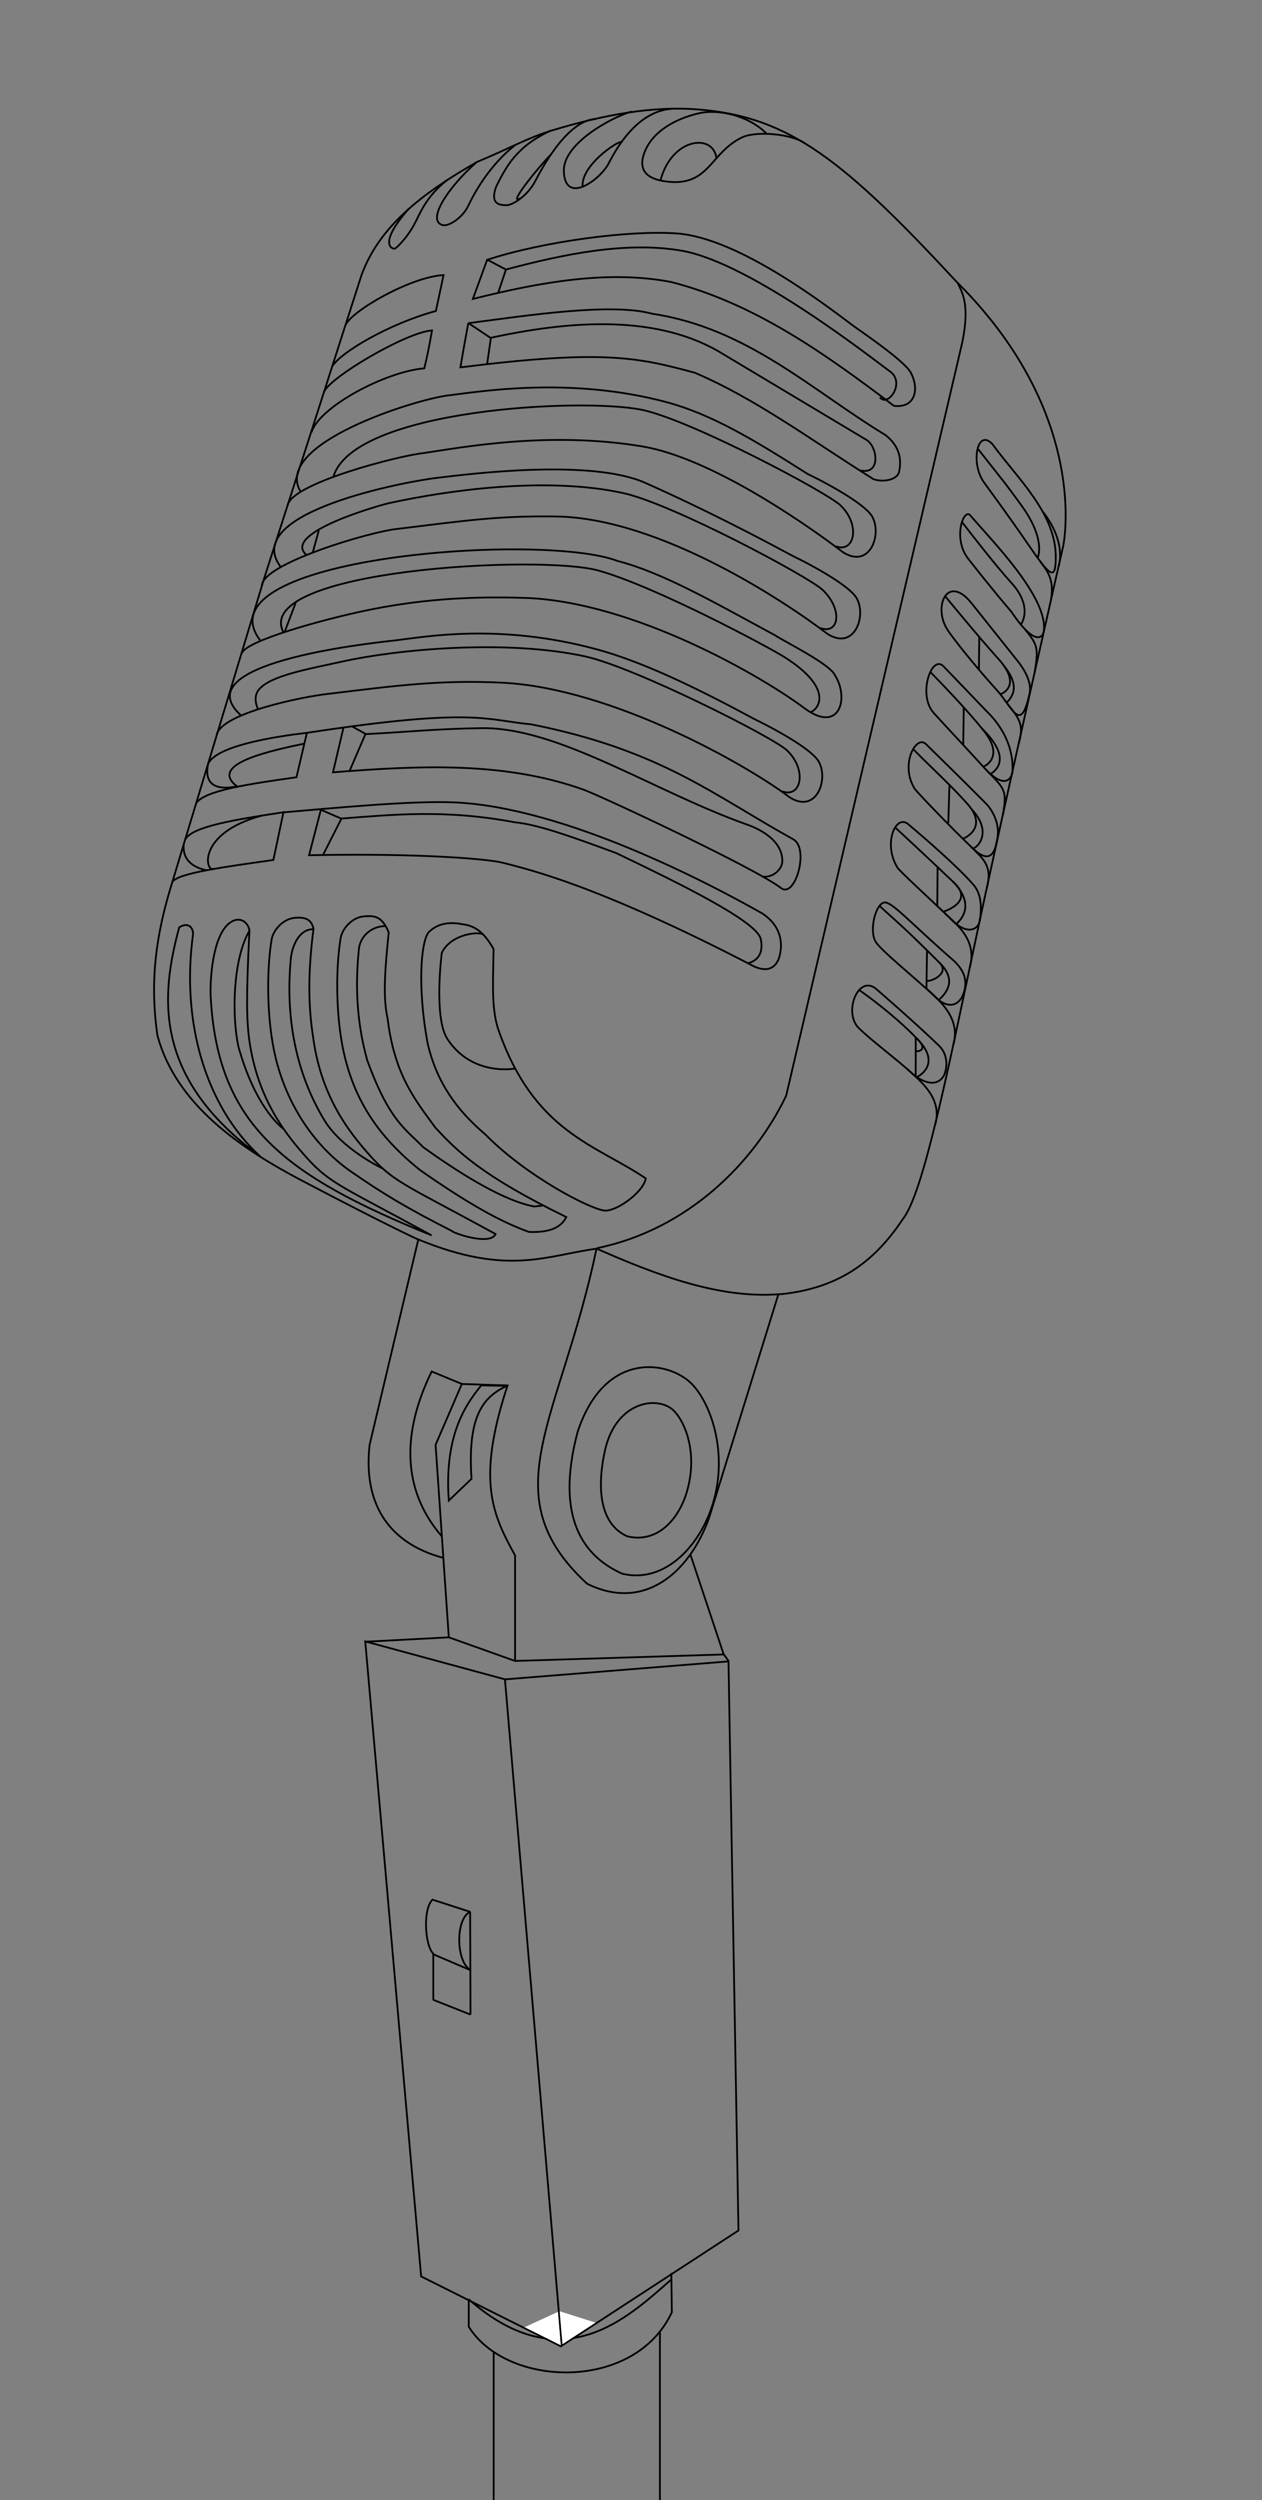 <?xml version="1.0" encoding="UTF-8" standalone="no"?>
<!-- Created with Inkscape (http://www.inkscape.org/) -->

<svg
   xmlns:dc="http://purl.org/dc/elements/1.1/"
   xmlns:cc="http://creativecommons.org/ns#"
   xmlns:rdf="http://www.w3.org/1999/02/22-rdf-syntax-ns#"
   xmlns:svg="http://www.w3.org/2000/svg"
   xmlns="http://www.w3.org/2000/svg"
   xmlns:sodipodi="http://sodipodi.sourceforge.net/DTD/sodipodi-0.dtd"
   xmlns:inkscape="http://www.inkscape.org/namespaces/inkscape"
   id="svg11687"
   version="1.1"
   inkscape:version="0.48.1 "
   width="702"
   height="1390"
   sodipodi:docname="mic.svg">
  <rect width="100%" height="100%" fill="#808080" stroke="none"/>
  <defs
     id="defs11691" />
  <sodipodi:namedview
     pagecolor="#ffffff"
     bordercolor="#666666"
     borderopacity="1"
     objecttolerance="10"
     gridtolerance="10"
     guidetolerance="10"
     inkscape:pageopacity="0"
     inkscape:pageshadow="2"
     inkscape:window-width="1600"
     inkscape:window-height="848"
     id="namedview11689"
     showgrid="false"
     showguides="true"
     inkscape:guide-bbox="true"
     inkscape:zoom="0.48992806"
     inkscape:cx="351"
     inkscape:cy="695"
     inkscape:window-x="-8"
     inkscape:window-y="-8"
     inkscape:window-maximized="1"
     inkscape:current-layer="svg11687">
    <inkscape:grid
       type="xygrid"
       id="grid11703" />
    <sodipodi:guide
       orientation="0,1"
       position="225,1300"
       id="guide11711" />
    <sodipodi:guide
       orientation="0,1"
       position="350,850"
       id="guide11713" />
    <sodipodi:guide
       orientation="0,1"
       position="375,725"
       id="guide11715" />
  </sodipodi:namedview>
  <path
     style="fill:none;stroke:#000000;stroke-width:1px;stroke-linecap:butt;stroke-linejoin:miter;stroke-opacity:1"
     d="m 280.887,933.698 -77.716,-21.094 31.086,353.051 77.716,38.858 98.81,-64.393 -5.551,-316.414 -124.345,9.992 31.597,370.801"
     id="path11723"
     inkscape:connector-curvature="0"
     sodipodi:nodetypes="cccccccc" />
  <path
     style="fill:none;stroke:#000000;stroke-width:1px;stroke-linecap:butt;stroke-linejoin:miter;stroke-opacity:1"
     d="m 260.746,1278.133 -1e-5,15.468 c 21.138,34.016 92.258,36.362 112.971,-8.01 l -0.276,-21.821 0,0 0,0"
     id="path11729"
     inkscape:connector-curvature="0"
     sodipodi:nodetypes="cccccc" />
  <path
     style="fill:none;stroke:#000000;stroke-width:1px;stroke-linecap:butt;stroke-linejoin:miter;stroke-opacity:1"
     d="m 260.746,1278.41 c 51.95,45.524 88.368,10.22 112.833,-11.187 l 0,0 0,0"
     id="path11731"
     inkscape:connector-curvature="0"
     sodipodi:nodetypes="cccc" />
  <path
     style="fill:none;stroke:#000000;stroke-width:1px;stroke-linecap:butt;stroke-linejoin:miter;stroke-opacity:1"
     d="m 274.609,1307.733 0,305.53 92.478,16.545 c 0,-111.275 0,-222.55 0,-333.825"
     id="path11733"
     inkscape:connector-curvature="0"
     sodipodi:nodetypes="cccc" />
  <path
     style="fill:none;stroke:#000000;stroke-width:1px;stroke-linecap:butt;stroke-linejoin:miter;stroke-opacity:1"
     d="m 261.719,1120.078 -20.703,-8.203 0,0"
     id="path11751"
     inkscape:connector-curvature="0" />
  <path
     style="fill:none;stroke:#000000;stroke-width:1px;stroke-linecap:butt;stroke-linejoin:miter;stroke-opacity:1"
     d="m 261.674,1062.83 c -8.503,3.872 -8.082,27.905 0,32.422"
     id="path11753"
     inkscape:connector-curvature="0"
     sodipodi:nodetypes="cc" />
  <path
     style="fill:none;stroke:#000000;stroke-width:0.997px;stroke-linecap:butt;stroke-linejoin:miter;stroke-opacity:1"
     d="m 240.957,1055.871 c -5.819,4.494 -4.811,25.571 0.072,30.375 l 4e-5,25.831 0,0"
     id="path11753-0"
     inkscape:connector-curvature="0"
     sodipodi:nodetypes="cc" />
  <path
     style="fill:none;stroke:#000000;stroke-width:1px;stroke-linecap:butt;stroke-linejoin:miter;stroke-opacity:1"
     d="m 261.518,1062.836 0.201,57.242 0,0 0,0"
     id="path11773"
     inkscape:connector-curvature="0"
     sodipodi:nodetypes="cccc" />
  <path
     style="fill:none;stroke:#000000;stroke-width:1px;stroke-linecap:butt;stroke-linejoin:miter;stroke-opacity:1"
     d="m 203.601,912.762 46.053,-2.424 0,0 36.838,13.12 0,0 116.185,-3.608 0,0 2.548,3.628"
     id="path11784"
     inkscape:connector-curvature="0"
     sodipodi:nodetypes="cccccccc" />
  <path
     style="fill:none;stroke:#000000;stroke-width:1px;stroke-linecap:butt;stroke-linejoin:miter;stroke-opacity:1"
     d="m 249.654,910.338 -7.362,-107.034 14.613,-33.827 25.438,0.812 c -17.554,53.167 -8.174,72.03 4.179,94.51 l 0,58.298 0,0 0,0"
     id="path11786"
     inkscape:connector-curvature="0"
     sodipodi:nodetypes="cccccccc" />
  <path
     style="fill:none;stroke:#000000;stroke-width:1px;stroke-linecap:butt;stroke-linejoin:miter;stroke-opacity:1"
     d="m 267.641,770.266 c -7.082,9.107 -20.794,25.787 -17.987,64.04 l 12.629,-12.119 c -2.272,-34.16 5.972,-45.455 19.773,-51.666 z"
     id="path11788"
     inkscape:connector-curvature="0"
     sodipodi:nodetypes="ccccc" />
  <path
     style="fill:none;stroke:#000000;stroke-width:1px;stroke-linecap:butt;stroke-linejoin:miter;stroke-opacity:1"
     d="m 246.72,866.199 c -32.057,-8.554 -44.64,-31.805 -41.108,-62.963 l 27.076,-114.104 c 49.87,20.462 71.088,8.903 99.249,5.103 34.195,15.112 68.198,27.721 101.05,25.359 l -38.608,124.484 c -11.159,30.856 -36.414,52.001 -67.834,36.443 -53.796,-49.841 -14.786,-90.324 5.329,-186.54 l 0,0 0,0"
     id="path11792"
     inkscape:connector-curvature="0"
     sodipodi:nodetypes="cccccccccc" />
  <path
     style="fill:none;stroke:#000000;stroke-width:1px;stroke-linecap:butt;stroke-linejoin:miter;stroke-opacity:1"
     d="m 257.176,769.567 -17.049,-7.036 c -16.214,33.067 -17.202,65.317 5.773,91.829 l 0,0 0,0 0,0 0,0"
     id="path11794"
     inkscape:connector-curvature="0"
     sodipodi:nodetypes="ccccccc" />
  <path
     style="fill:none;stroke:#000000;stroke-width:1px;stroke-linecap:butt;stroke-linejoin:miter;stroke-opacity:1"
     d="m 332.046,693.975 c 50.499,-10.357 87.544,-47.582 105.27,-84.793 l 97.967,-418.848 c 4.79,-23.285 -1.256,-29.101 -2.424,-32.913 74.13,74.087 58.555,146.195 58.555,146.195 0,0 -33.192,145.644 -48.758,219.117 -16.158,76.266 -29.202,140.7 -40.391,155.005 -14.327,21.418 -33.479,38.765 -69.42,41.947 l 0,0 0,0"
     id="path11796"
     inkscape:connector-curvature="0"
     sodipodi:nodetypes="cccccscccc" />
  <path
     style="fill:none;stroke:#000000;stroke-width:1px;stroke-linecap:butt;stroke-linejoin:miter;stroke-opacity:1"
     d="m 232.82,689.194 c 2.26,1.175 -15.805,-6.989 -64.96,-32.838 -34.641,-18.217 -70.066,-42.591 -80.299,-80.663 -4.564,-31.667 -0.24,-57.735 8.056,-84.5 L 146.96,321.476 201.05,153.084 c 9.712,-26.785 33.037,-45.213 64.38,-63.084 18.44,-7.66 27.946,-13.368 42.203,-17.653 28.924,-8.694 55.633,-13.512 80.976,-11.475 50.932,4.093 81.104,28.557 144.595,96.967 l 0,0"
     id="path11798"
     inkscape:connector-curvature="0"
     sodipodi:nodetypes="cscccccsscc" />
  <path
     style="fill:none;stroke:#000000;stroke-width:1px;stroke-linecap:butt;stroke-linejoin:miter;stroke-opacity:1"
     d="m 375.364,784.886 c -8.37,-9.304 -32.237,-6.56 -38.717,20.944 -5.079,22.738 -2.485,41.741 12.268,48.35 16.499,4.014 29.138,-9.179 33.661,-26.578 5.046,-19.412 -0.799,-35.589 -7.211,-42.716 z"
     id="path11802"
     inkscape:connector-curvature="0"
     sodipodi:nodetypes="sccss" />
  <path
     style="fill:none;stroke:#000000;stroke-width:1;stroke-linecap:butt;stroke-linejoin:miter;stroke-miterlimit:4;stroke-opacity:1;stroke-dasharray:none"
     d="m 383.779,768.45 c -13.582,-12.284 -47.937,-16.744 -62.523,27.84 -12.535,47.561 3.252,68.988 24.84,78.659 24.143,5.873 44.678,-16.493 51.296,-41.952 7.384,-28.405 -3.21,-55.138 -13.614,-64.547 z"
     id="path11802-9"
     inkscape:connector-curvature="0"
     sodipodi:nodetypes="sccss" />
  <path
     style="fill:none;stroke:#000000;stroke-width:1px;stroke-linecap:butt;stroke-linejoin:miter;stroke-opacity:1"
     d="m 257.181,513.851 c 5.783,0.668 11.566,3.326 17.349,13.778 -0.109,16.861 -1.416,31.606 2.424,44.075 19.901,57.918 54.296,64.519 82.282,83.494 -1.499,7.897 -16.531,18.483 -22.963,17.86 -7.731,-0.75 -42.838,-18.534 -66.336,-42.353 -14.763,-12.557 -26.957,-27.94 -32.148,-51.028 -5.366,-29.47 -3.965,-54.871 0.51,-61.233 4.652,-4.728 10.997,-6.157 18.88,-4.593 z"
     id="path12332"
     inkscape:connector-curvature="0"
     sodipodi:nodetypes="ccccscccc" />
  <path
     style="fill:none;stroke:#000000;stroke-width:1px;stroke-linecap:butt;stroke-linejoin:miter;stroke-opacity:1"
     d="m 189.441,521.76 c 0.908,-5.721 6.635,-11.666 12.757,-12.247 6.471,-0.614 10.409,0.05 14.033,8.93 -1.842,17.999 -3.464,35.715 -0.638,47.711 3.806,31.676 15.474,45.483 26.519,60.707 12.182,13.279 26.251,27.075 72.886,49.793 -3.363,6.865 -11.156,8.62 -20.747,8.299 -16.355,-5.919 -33.981,-15.852 -60.438,-34.278 -22.805,-18.252 -35.994,-37.801 -42.203,-63.855 -4.519,-18.966 -5.232,-45.754 -2.169,-65.061 z"
     id="path12334"
     inkscape:connector-curvature="0"
     sodipodi:nodetypes="ssccccccss" />
  <path
     style="fill:none;stroke:#000000;stroke-width:1px;stroke-linecap:butt;stroke-linejoin:miter;stroke-opacity:1"
     d="m 214.827,514.872 c -8.348,-0.096 -14.468,5.816 -15.181,12.757 -2.191,21.329 -1.057,41.246 4.578,61.708 12.334,34.041 21.451,38.338 31.205,48.512 17.249,12.33 41.476,28.235 59.511,32.467 2.821,0.794 2.532,0.36 6.761,-10e-6"
     id="path12338"
     inkscape:connector-curvature="0"
     sodipodi:nodetypes="cscccc" />
  <path
     style="fill:none;stroke:#000000;stroke-width:1px;stroke-linecap:butt;stroke-linejoin:miter;stroke-opacity:1"
     d="m 384.095,864.463 18.388,55.123 0,0 0,0"
     id="path12340"
     inkscape:connector-curvature="0" />
  <path
     style="fill:none;stroke:#000000;stroke-width:1px;stroke-linecap:butt;stroke-linejoin:miter;stroke-opacity:1"
     d="m 241.029,1086.549 20.657,8.84 0,0 0,0"
     id="path12344"
     inkscape:connector-curvature="0" />
  <path
     style="fill:none;stroke:#000000;stroke-width:1px;stroke-linecap:butt;stroke-linejoin:miter;stroke-opacity:1"
     d="m 241.029,1056.33 20.522,6.63 0,0"
     id="path12346"
     inkscape:connector-curvature="0" />
  <path
     style="fill:none;stroke:#000000;stroke-width:1px;stroke-linecap:butt;stroke-linejoin:miter;stroke-opacity:1"
     d="m 151.043,522.568 c 0.908,-5.721 6.635,-11.666 12.757,-12.247 6.471,-0.614 9.516,1.071 10.588,6.123 -4.188,32.252 -1.75,50.24 0.1,62.425 4.79,31.542 19.652,50.748 32.292,64.676 12.722,14.019 20.478,16.07 68.917,42.577 -3.363,6.865 -24.669,-1.061 -24.183,-1.637 -25.412,-12.935 -38.23,-20.653 -56.1,-33.002 -20.98,-14.498 -35.994,-37.801 -42.203,-63.855 -4.519,-18.966 -5.232,-45.754 -2.169,-65.061 z"
     id="path12334-2"
     inkscape:connector-curvature="0"
     sodipodi:nodetypes="sscssccsss" />
  <path
     style="fill:none;stroke:#000000;stroke-width:1px;stroke-linecap:butt;stroke-linejoin:miter;stroke-opacity:1"
     d="m 174.276,516.637 c -8.348,-0.096 -11.908,10.235 -12.475,16.14 -3.523,36.716 4.56,66.778 18.605,89.998 9.844,16.274 32.378,26.853 32.378,26.853"
     id="path12338-7"
     inkscape:connector-curvature="0"
     sodipodi:nodetypes="cssc" />
  <path
     style="fill:none;stroke:#000000;stroke-width:1px;stroke-linecap:butt;stroke-linejoin:miter;stroke-opacity:1"
     d="m 117.192,554.252 c -0.407,-7.442 0.554,-34.28 10.98,-41.428 4.86,-3.332 9.516,-0.715 10.588,4.337 -1.764,35.441 -1.75,50.24 0.1,62.425 4.79,31.542 19.652,50.748 32.292,64.676 12.722,14.019 20.478,16.07 68.917,42.577 C 158.106,653.538 121.099,625.615 117.192,554.252 z"
     id="path12334-2-2"
     inkscape:connector-curvature="0"
     sodipodi:nodetypes="sscsscs" />
  <path
     style="fill:none;stroke:#000000;stroke-width:1px;stroke-linecap:butt;stroke-linejoin:miter;stroke-opacity:1"
     d="m 138.803,517.366 c -9.458,16.127 -9.84,47.823 -6.182,64.553 9.866,35.432 25.161,45.796 25.161,45.796"
     id="path12338-7-3"
     inkscape:connector-curvature="0"
     sodipodi:nodetypes="ccc" />
  <path
     style="fill:none;stroke:#000000;stroke-width:1px;stroke-linecap:butt;stroke-linejoin:miter;stroke-opacity:1"
     d="m 99.676,515.636 c 4.907,-3.263 7.892,0.097 7.702,3.886 -6.569,47.596 6.382,95.062 37.349,123.439 C 84.675,599.064 89.476,553.391 99.676,515.636 z"
     id="path12334-2-2-4"
     inkscape:connector-curvature="0"
     sodipodi:nodetypes="cccc" />
  <path
     style="fill:none;stroke:#000000;stroke-width:1px;stroke-linecap:butt;stroke-linejoin:miter;stroke-opacity:1"
     d="m 103.016,466.815 c 3.651,-7.34 28.292,-11.219 54.66,-15.218 l -5.613,26.535 c -25.74,3.681 -53.428,7.25 -56.131,12.247 l 0,0 0,0"
     id="path12410"
     inkscape:connector-curvature="0"
     sodipodi:nodetypes="cccccc" />
  <path
     style="fill:none;stroke:#000000;stroke-width:1px;stroke-linecap:butt;stroke-linejoin:miter;stroke-opacity:1"
     d="m 115.728,424.827 c 4.29,-10.241 37.628,-15.369 54.976,-17.383 l -5.793,24.685 c -25.74,3.681 -51.345,7.269 -55.955,14.649"
     id="path12410-6"
     inkscape:connector-curvature="0"
     sodipodi:nodetypes="cccc" />
  <path
     style="fill:none;stroke:#000000;stroke-width:1px;stroke-linecap:butt;stroke-linejoin:miter;stroke-opacity:1"
     d="m 180.168,218.089 c 2.568,-7.881 45.864,-33.52 60.145,-34.362 -1.477,8.188 -2.239,12.596 -4.286,21.063 -21.659,1.795 -58.691,21.577 -62.721,35.566"
     id="path12410-6-8"
     inkscape:connector-curvature="0"
     sodipodi:nodetypes="cccc" />
  <path
     style="fill:none;stroke:#000000;stroke-width:1px;stroke-linecap:butt;stroke-linejoin:miter;stroke-opacity:1"
     d="m 192.072,181.146 c 2.568,-7.881 36.501,-27.343 54.66,-28.185 l -4.26,19.95 c -26.461,7.199 -52.788,23.054 -57.398,30.435"
     id="path12410-6-4"
     inkscape:connector-curvature="0"
     sodipodi:nodetypes="cccc" />
  <path
     style="fill:none;stroke:#000000;stroke-width:1px;stroke-linecap:butt;stroke-linejoin:miter;stroke-opacity:1"
     d="m 487.721,550.127 c 0,0 20.868,18.009 34.55,31.208 6.52,6.29 3.779,15.411 2.349,17.396 -5.31,7.369 -14.827,0.207 -16.748,-1.517 -11.219,-10.068 -22.318,-18.007 -30.092,-25.537 -9.031,-8.748 -0.161,-30.676 9.941,-21.55 z"
     id="path12457"
     inkscape:connector-curvature="0"
     sodipodi:nodetypes="ssssss" />
  <path
     style="fill:none;stroke:#000000;stroke-width:1px;stroke-linecap:butt;stroke-linejoin:miter;stroke-opacity:1"
     d="m 493.071,501.848 c 4.63,1.409 12.737,10.381 33.816,29.095 3.981,3.534 14.546,10.718 8.037,23.8 -4.852,7.554 -12.251,2.259 -14.415,-0.255 -12.143,-11.431 -29.676,-25.348 -33.2,-30.553 -4.395,-6.49 0.212,-23.776 5.763,-22.087 z"
     id="path12457-7"
     inkscape:connector-curvature="0"
     sodipodi:nodetypes="ssccss" />
  <path
     style="fill:none;stroke:#000000;stroke-width:1px;stroke-linecap:butt;stroke-linejoin:miter;stroke-opacity:1"
     d="m 505.448,458.457 c 0,0 25.328,21.086 36.073,33.484 3.315,3.824 5.101,10.078 3.484,19.994 -0.821,5.034 -7.427,8.765 -17.112,-2.034 -12.143,-11.431 -27.546,-25.735 -28.576,-27.364 -8.466,-13.392 -0.928,-30.631 6.13,-24.08 z"
     id="path12457-7-8"
     inkscape:connector-curvature="0"
     sodipodi:nodetypes="ssscss" />
  <path
     style="fill:none;stroke:#000000;stroke-width:1px;stroke-linecap:butt;stroke-linejoin:miter;stroke-opacity:1"
     d="m 515.095,413.727 c 0,0 21.042,20.548 33.818,33.484 1.598,1.618 7.805,9.716 5.83,19.182 -0.784,3.758 -2.125,16.211 -13.502,5.412 -12.096,-11.481 -31.373,-31.603 -32.403,-33.232 -8.466,-13.392 0.825,-30.345 6.257,-24.846 z"
     id="path12457-7-8-6"
     inkscape:connector-curvature="0"
     sodipodi:nodetypes="ssssss" />
  <path
     style="fill:none;stroke:#000000;stroke-width:1px;stroke-linecap:butt;stroke-linejoin:miter;stroke-opacity:1"
     d="m 524.842,370.473 24.041,25.028 c 1.575,1.64 15.29,14.056 14.31,33.397 -0.141,2.79 -3.458,11.482 -15.813,-2.152 -8.485,-9.364 -22.037,-23.721 -28.029,-30.407 -9.022,-10.068 -1.107,-32.737 5.492,-25.866 z"
     id="path12457-7-8-6-4"
     inkscape:connector-curvature="0"
     sodipodi:nodetypes="ssssss" />
  <path
     style="fill:none;stroke:#000000;stroke-width:1px;stroke-linecap:butt;stroke-linejoin:miter;stroke-opacity:1"
     d="m 540.491,335.454 25.068,31.409 c 1.419,1.778 8.852,10.804 7.183,18.551 -4.925,22.86 -9.309,8.253 -18.013,-1.444 -15.625,-17.409 -23.976,-28.536 -27.171,-33.051 -9.151,-12.934 -0.766,-32.628 12.933,-15.464 z"
     id="path12457-7-8-6-7"
     inkscape:connector-curvature="0"
     sodipodi:nodetypes="ssssss" />
  <path
     style="fill:none;stroke:#000000;stroke-width:1px;stroke-linecap:butt;stroke-linejoin:miter;stroke-opacity:1"
     d="m 539.783,286.581 c 11.629,13.75 43.931,46.013 40.759,64.876 -1.195,4.466 -6.66,5.617 -17.945,-11.313 -11.123,-12.962 -22.648,-27.776 -23.856,-29.277 -9.063,-11.269 -2.717,-28.737 1.042,-24.286 z"
     id="path12457-7-8-6-9"
     inkscape:connector-curvature="0"
     sodipodi:nodetypes="cccsc" />
  <path
     style="fill:none;stroke:#000000;stroke-width:1px;stroke-linecap:butt;stroke-linejoin:miter;stroke-opacity:1"
     d="m 552.142,247.033 c 14.058,19.386 35.464,38.456 35.136,63.275 -0.175,13.256 -3.407,9.841 -16.063,-8.655 -9.645,-14.096 -22.955,-32.146 -24.055,-33.728 -7.445,-10.713 -3.473,-30.183 4.982,-20.891 z"
     id="path12457-7-8-6-79"
     inkscape:connector-curvature="0"
     sodipodi:nodetypes="csssc" />
  <path
     style="fill:none;stroke:#000000;stroke-width:1px;stroke-linecap:butt;stroke-linejoin:miter;stroke-opacity:1"
     d="m 544.017,249.599 15.122,19.191 c 0,0 6.551,8.696 9.695,13.14 13.042,18.432 8.42,28.065 8.42,28.065 l 0,0 0,0 0,0"
     id="path12576"
     inkscape:connector-curvature="0"
     sodipodi:nodetypes="ccscccc" />
  <path
     style="fill:none;stroke:#000000;stroke-width:1px;stroke-linecap:butt;stroke-linejoin:miter;stroke-opacity:1"
     d="m 535.199,290.34 c 0,0 17.776,23.222 27.256,33.56 12.546,13.681 5.545,23.075 5.545,23.075"
     id="path12578"
     inkscape:connector-curvature="0"
     sodipodi:nodetypes="csc" />
  <path
     style="fill:none;stroke:#000000;stroke-width:1px;stroke-linecap:butt;stroke-linejoin:miter;stroke-opacity:1"
     d="m 525.587,331.299 c 0,0 19.35,23.552 29.596,34.827 14.177,15.6 1.282,19.864 1.282,19.864"
     id="path12580"
     inkscape:connector-curvature="0"
     sodipodi:nodetypes="csc" />
  <path
     style="fill:none;stroke:#000000;stroke-width:1px;stroke-linecap:butt;stroke-linejoin:miter;stroke-opacity:1"
     d="m 517.55,373.684 c 0,0 19.589,19.768 29.979,33.009 11.532,14.696 -0.383,19.518 -0.383,19.518"
     id="path12582"
     inkscape:connector-curvature="0"
     sodipodi:nodetypes="csc" />
  <path
     style="fill:none;stroke:#000000;stroke-width:1px;stroke-linecap:butt;stroke-linejoin:miter;stroke-opacity:1"
     d="m 508.11,416.643 c 9.53,9.8 20.767,19.858 29.979,30.234 12.31,13.866 -2.551,19.518 -2.551,19.518 l 0,0 0,0"
     id="path12584"
     inkscape:connector-curvature="0"
     sodipodi:nodetypes="csccc" />
  <path
     style="fill:none;stroke:#000000;stroke-width:1px;stroke-linecap:butt;stroke-linejoin:miter;stroke-opacity:1"
     d="m 497.905,460.017 c 0,0 17.669,16.293 33.041,30.999 11.118,10.637 -6.123,15.819 -6.123,15.819"
     id="path12586"
     inkscape:connector-curvature="0"
     sodipodi:nodetypes="csc" />
  <path
     style="fill:none;stroke:#000000;stroke-width:1px;stroke-linecap:butt;stroke-linejoin:miter;stroke-opacity:1"
     d="m 489.44,503.863 c 9.915,9.101 13.062,11.343 33.12,31.351 6.314,6.298 -5.734,11.045 -7.085,10.014"
     id="path12588"
     inkscape:connector-curvature="0"
     sodipodi:nodetypes="csc" />
  <path
     style="fill:none;stroke:#000000;stroke-width:1px;stroke-linecap:butt;stroke-linejoin:miter;stroke-opacity:1"
     d="m 477.876,550.4 c 0,0 18.405,12.632 32.777,27.661 13.373,13.985 -0.271,20.567 -0.271,20.567"
     id="path12590"
     inkscape:connector-curvature="0"
     sodipodi:nodetypes="csc" />
  <path
     style="fill:none;stroke:#000000;stroke-width:1px;stroke-linecap:butt;stroke-linejoin:miter;stroke-opacity:1"
     d="m 558.191,369.867 c 5.98,7.274 8.397,14.311 1.804,20.747"
     id="path12592"
     inkscape:connector-curvature="0"
     sodipodi:nodetypes="cc" />
  <path
     style="fill:none;stroke:#000000;stroke-width:1px;stroke-linecap:butt;stroke-linejoin:miter;stroke-opacity:1"
     d="m 546.374,405.182 c 16.756,16.566 7.463,23.219 4.736,25.122 l 0,0 0,0"
     id="path12594"
     inkscape:connector-curvature="0"
     sodipodi:nodetypes="cccc" />
  <path
     style="fill:none;stroke:#000000;stroke-width:1px;stroke-linecap:butt;stroke-linejoin:miter;stroke-opacity:1"
     d="m 540.511,450.014 c 10.227,10.709 5.445,19.631 0.902,21.785"
     id="path12596"
     inkscape:connector-curvature="0"
     sodipodi:nodetypes="cc" />
  <path
     style="fill:none;stroke:#000000;stroke-width:1px;stroke-linecap:butt;stroke-linejoin:miter;stroke-opacity:1"
     d="m 529.777,489.84 c 12.746,12.806 5.32,21.037 2.21,23.859 l 0,0"
     id="path12598"
     inkscape:connector-curvature="0"
     sodipodi:nodetypes="ccc" />
  <path
     style="fill:none;stroke:#000000;stroke-width:1px;stroke-linecap:butt;stroke-linejoin:miter;stroke-opacity:1"
     d="m 522.56,535.213 c 7.349,7.157 7.205,14.072 -0.361,20.747 l 0,0 0,0 0,0"
     id="path12600"
     inkscape:connector-curvature="0"
     sodipodi:nodetypes="ccccc" />
  <path
     style="fill:none;stroke:#000000;stroke-width:1px;stroke-linecap:butt;stroke-linejoin:miter;stroke-opacity:1"
     d="m 509.638,577.069 c 7.18,6.597 1.292,7.707 -0.248,7.374 l -0.022,-7.69"
     id="path12602"
     inkscape:connector-curvature="0"
     sodipodi:nodetypes="ccc" />
  <path
     style="fill:none;stroke:#000000;stroke-width:1px;stroke-linecap:butt;stroke-linejoin:miter;stroke-opacity:1"
     d="m 509.393,584.818 -0.048,13.539"
     id="path12604"
     inkscape:connector-curvature="0"
     sodipodi:nodetypes="cc" />
  <path
     style="fill:none;stroke:#000000;stroke-width:1px;stroke-linecap:butt;stroke-linejoin:miter;stroke-opacity:1"
     d="m 515.659,528.222 -0.316,21.243"
     id="path12614"
     inkscape:connector-curvature="0"
     sodipodi:nodetypes="cc" />
  <path
     style="fill:none;stroke:#000000;stroke-width:1px;stroke-linecap:butt;stroke-linejoin:miter;stroke-opacity:1"
     d="m 521.54,482.391 -0.162,21.126 0,0"
     id="path12616"
     inkscape:connector-curvature="0"
     sodipodi:nodetypes="ccc" />
  <path
     style="fill:none;stroke:#000000;stroke-width:1px;stroke-linecap:butt;stroke-linejoin:miter;stroke-opacity:1"
     d="m 527.501,457.593 0.638,-21.049 0,0"
     id="path12618"
     inkscape:connector-curvature="0" />
  <path
     style="fill:none;stroke:#000000;stroke-width:1px;stroke-linecap:butt;stroke-linejoin:miter;stroke-opacity:1"
     d="m 535.82,413.887 0.271,-20.567"
     id="path12620"
     inkscape:connector-curvature="0" />
  <path
     style="fill:none;stroke:#000000;stroke-width:1px;stroke-linecap:butt;stroke-linejoin:miter;stroke-opacity:1"
     d="m 544.723,353.878 -0.191,18.115 0,0"
     id="path12624"
     inkscape:connector-curvature="0" />
  <path
     style="fill:none;stroke:#000000;stroke-width:1px;stroke-linecap:butt;stroke-linejoin:miter;stroke-opacity:1"
     d="m 268.981,519.815 c -1.348,-2.164 -17.953,-1.011 -23.22,9.929 0,0 -4.732,36.104 3.191,48.058 13.844,20.887 37.569,16.29 37.569,16.29"
     id="path12626"
     inkscape:connector-curvature="0"
     sodipodi:nodetypes="ccsc" />
  <path
     style="fill:none;stroke:#000000;stroke-width:1px;stroke-linecap:butt;stroke-linejoin:miter;stroke-opacity:1"
     d="m 157.612,451.661 c 31.182,-2.695 71.671,-6.539 94.975,-5.552 62.078,2.628 143.542,45.973 171.448,61.751 12.107,8.044 10.815,18.745 9.701,23.34 -1.032,4.254 -4.309,10.412 -14.033,6.248 -88.802,-46.18 -127.115,-54.354 -140.072,-57.786 -6.853,-1.815 -43.047,-5.463 -107.701,-4.165 l 6.585,-25.393"
     id="path12628"
     inkscape:connector-curvature="0"
     sodipodi:nodetypes="cscscscc" />
  <path
     style="fill:none;stroke:#000000;stroke-width:1px;stroke-linecap:butt;stroke-linejoin:miter;stroke-opacity:1"
     d="m 416.26,535.474 c 8.082,-2.208 7.813,-9.432 6.889,-13.459 -2.296,-10.008 -46.809,-31.603 -80.369,-47.711 -21.28,-7.804 -42.911,-15.901 -56.258,-17.094 -38.875,-7.331 -67.399,-4.312 -96.729,-2.099 l -11.067,-4.79 0,0"
     id="path12632"
     inkscape:connector-curvature="0"
     sodipodi:nodetypes="csccccc" />
  <path
     style="fill:none;stroke:#000000;stroke-width:1px;stroke-linecap:butt;stroke-linejoin:miter;stroke-opacity:1"
     d="m 189.951,455.105 -10.269,20.22"
     id="path12634"
     inkscape:connector-curvature="0" />
  <path
     style="fill:none;stroke:#000000;stroke-width:1px;stroke-linecap:butt;stroke-linejoin:miter;stroke-opacity:1"
     d="m 170.614,407.466 c 93.546,-14.297 99.44,-7.094 125.018,-4.72 72.02,14.35 101.053,39.259 145.653,63.912 9.027,4.99 1.075,33.14 -6.856,27.062 C 419.774,482.486 334.118,442.495 325.1,439.235 281.176,423.351 233.932,425.541 185.231,429.4 l 5.778,-24.631"
     id="path12636"
     inkscape:connector-curvature="0"
     sodipodi:nodetypes="ccssscc" />
  <path
     style="fill:none;stroke:#000000;stroke-width:1px;stroke-linecap:butt;stroke-linejoin:miter;stroke-opacity:1"
     d="m 194.483,428.59 8.84,-20.567 0,0 -7.667,-4.24 0,0 0,0 0,0"
     id="path12638"
     inkscape:connector-curvature="0" />
  <path
     style="fill:none;stroke:#000000;stroke-width:1px;stroke-linecap:butt;stroke-linejoin:miter;stroke-opacity:1"
     d="m 203.458,408.159 c 22.999,-1.17 40.064,-3.015 64.654,-3.314 42.753,-0.521 95.614,35.238 147.424,53.603 2.378,0.843 20.059,6.931 19.623,20.647 -0.112,3.52 -4.227,8.815 -10.777,8.338"
     id="path12640"
     inkscape:connector-curvature="0"
     sodipodi:nodetypes="csssc" />
  <path
     style="fill:none;stroke:#000000;stroke-width:1px;stroke-linecap:butt;stroke-linejoin:miter;stroke-opacity:1"
     d="m 102.135,469.566 c 0.169,1.478 -1.675,11.162 12.787,14.32 l 0.18,0"
     id="path12642"
     inkscape:connector-curvature="0"
     sodipodi:nodetypes="ccc" />
  <path
     style="fill:none;stroke:#000000;stroke-width:1px;stroke-linecap:butt;stroke-linejoin:miter;stroke-opacity:1"
     d="m 118.936,483.029 c -4.59,2.505 -9.887,-19.43 26.34,-29.497"
     id="path12644"
     inkscape:connector-curvature="0"
     sodipodi:nodetypes="cc" />
  <path
     style="fill:none;stroke:#000000;stroke-width:1px;stroke-linecap:butt;stroke-linejoin:miter;stroke-opacity:1"
     d="m 115.734,424.689 c -2.192,11.062 3.673,14.942 16.125,12.559 -14.943,-11.469 12.598,-18.72 37.096,-23.722"
     id="path12646"
     inkscape:connector-curvature="0"
     sodipodi:nodetypes="ccc" />
  <path
     style="fill:none;stroke:#000000;stroke-width:1px;stroke-linecap:butt;stroke-linejoin:miter;stroke-opacity:1"
     d="m 120.514,408.745 c 2.083,-12.137 47.926,-21.455 62.165,-22.974 35.274,-4.248 61.977,-8.009 97.228,-6.165 60.816,3.183 135.916,45.883 159.187,63.589 14.667,9.485 21.654,-8.973 16.723,-19.002 -2.658,-6.427 -21.938,-17.49 -36.502,-24.559 -33.776,-18.238 -62.876,-32.043 -87.893,-38.758 -53.903,-14.469 -94.687,-6.827 -111.493,-4.83 -17.947,1.959 -117.41,13.049 -85.982,41.588 l 0,0"
     id="path12648"
     inkscape:connector-curvature="0"
     sodipodi:nodetypes="ccscccsccc" />
  <path
     style="fill:none;stroke:#000000;stroke-width:1px;stroke-linecap:butt;stroke-linejoin:miter;stroke-opacity:1"
     d="m 143.652,394.538 c -1.542,-3.06 -2.418,-7.792 0.335,-11.121 6.485,-7.843 27.496,-11.44 46.61,-15.651 31.619,-6.965 91.482,-12.285 134.921,-2.806 27.379,5.975 104.607,44.96 112.231,52.213 11.317,10.766 8.043,26.67 -2.553,22.829"
     id="path12650"
     inkscape:connector-curvature="0"
     sodipodi:nodetypes="cssssc" />
  <path
     style="fill:none;stroke:#000000;stroke-width:1px;stroke-linecap:butt;stroke-linejoin:miter;stroke-opacity:1"
     d="m 227.498,115.938 c -17.344,19.592 -9.501,22.768 -7.758,22.281 0.381,-0.106 6.737,-5.461 11.571,-15.136 2.867,-5.737 6.553,-14.463 17.249,-22.84"
     id="path12652"
     inkscape:connector-curvature="0"
     sodipodi:nodetypes="cssc" />
  <path
     style="fill:none;stroke:#000000;stroke-width:1px;stroke-linecap:butt;stroke-linejoin:miter;stroke-opacity:1"
     d="m 265.249,90 c -16.508,14.576 -27.97,32.671 -19.078,35.139 3.483,0.967 11.228,-4.228 14.265,-10.644 4.567,-9.648 13.054,-23.52 26.086,-33.827 l 0,0"
     id="path12654"
     inkscape:connector-curvature="0"
     sodipodi:nodetypes="csscc" />
  <path
     style="fill:none;stroke:#000000;stroke-width:1px;stroke-linecap:butt;stroke-linejoin:miter;stroke-opacity:1"
     d="m 306.789,72.459 c -19.303,8.687 -25.085,19.939 -30.76,31.211 -2.852,7.76 -0.602,10.789 6.405,10.374 3.741,-0.646 11.238,-5.572 15.245,-13.26 14.992,-28.77 26.966,-34.405 33.737,-34.639"
     id="path12656"
     inkscape:connector-curvature="0"
     sodipodi:nodetypes="cccsc" />
  <path
     style="fill:none;stroke:#000000;stroke-width:1px;stroke-linecap:butt;stroke-linejoin:miter;stroke-opacity:1"
     d="m 289.559,110.255 c -8.595,4.88 13.682,-21.593 16.868,-24.243"
     id="path12658"
     inkscape:connector-curvature="0"
     sodipodi:nodetypes="cc" />
  <path
     style="fill:none;stroke:#000000;stroke-width:1px;stroke-linecap:butt;stroke-linejoin:miter;stroke-opacity:1"
     d="m 351.35,61.996 c -12.083,3.521 -37.935,18.099 -37.706,32.835 0.314,20.184 21.277,4.434 25.348,-4.83 9.043,-17.274 20.665,-28.59 34.91,-29.538 l 0,0"
     id="path12660"
     inkscape:connector-curvature="0"
     sodipodi:nodetypes="csccc" />
  <path
     style="fill:none;stroke:#000000;stroke-width:1px;stroke-linecap:butt;stroke-linejoin:miter;stroke-opacity:1"
     d="M 324.086,103.828 C 323.058,92.127 343.207,78.508 345.746,78.875"
     id="path12662"
     inkscape:connector-curvature="0"
     sodipodi:nodetypes="cc" />
  <path
     style="fill:none;stroke:#000000;stroke-width:1px;stroke-linecap:butt;stroke-linejoin:miter;stroke-opacity:1"
     d="m 447.897,79.814 c -7.412,-5.477 -27.425,-7.156 -35.15,-3.411 -17.992,8.722 -18.191,27.549 -42.05,24.518 -5.763,-0.732 -15.787,-3.026 -12.942,-13.848 3.18,-12.097 15.657,-20.59 31.2,-24.133 10.002,-2.28 26.803,0.683 37.543,11.45"
     id="path12664"
     inkscape:connector-curvature="0"
     sodipodi:nodetypes="cssssc" />
  <path
     style="fill:none;stroke:#000000;stroke-width:1px;stroke-linecap:butt;stroke-linejoin:miter;stroke-opacity:1"
     d="M 398.528,87.896 C 396.688,73.91 373.767,76.617 367.465,100.078"
     id="path12666"
     inkscape:connector-curvature="0"
     sodipodi:nodetypes="cc" />
  <path
     style="fill:none;stroke:#000000;stroke-width:1px;stroke-linecap:butt;stroke-linejoin:miter;stroke-opacity:1"
     d="m 134.522,363.28 c 1.7,-6.887 45.015,-18.819 68.75,-23.786 29.018,-6.073 57.015,-8.1 88.658,-7.067 60.866,1.987 133.391,44.44 156.662,62.146 18.584,12.842 23.709,-6.503 16.002,-18.911 -2.658,-6.427 -27.802,-18.663 -33.526,-22.484 C 397.293,334.939 368.62,318.357 343.536,311.893 301.224,295.65 109.157,309.942 144.875,356.217"
     id="path12648-9"
     inkscape:connector-curvature="0"
     sodipodi:nodetypes="cssccccc" />
  <path
     style="fill:none;stroke:#000000;stroke-width:1px;stroke-linecap:butt;stroke-linejoin:miter;stroke-opacity:1"
     d="m 157.613,351.514 c -17.47,-34.622 142.819,-43.452 175.426,-34.262 31.835,8.973 94.832,42.654 103.699,48.321 26.021,16.63 19.555,28.045 14.225,30.384"
     id="path12650-5"
     inkscape:connector-curvature="0"
     sodipodi:nodetypes="cssc" />
  <path
     style="fill:none;stroke:#000000;stroke-width:1px;stroke-linecap:butt;stroke-linejoin:miter;stroke-opacity:1"
     d="m 145.695,325.573 c 0.143,-12.137 60.092,-29.967 75.184,-31.487 38.6,-4.723 56.536,-7.383 88.426,-6.93 57.571,0.818 127.441,47.33 150.888,65.213 14.667,9.485 21.654,-8.973 16.723,-19.002 -2.658,-6.427 -21.938,-17.49 -36.502,-24.559 -33.776,-18.238 -61.662,-31.544 -81.579,-40.382 -30.381,-13.481 -98.114,-4.842 -114.921,-2.845 -17.947,1.959 -110.104,19.363 -87.967,49.345"
     id="path12648-96"
     inkscape:connector-curvature="0"
     sodipodi:nodetypes="ccscccscc" />
  <path
     style="fill:none;stroke:#000000;stroke-width:1px;stroke-linecap:butt;stroke-linejoin:miter;stroke-opacity:1"
     d="m 170.434,308.492 c -14.145,-12.275 41.749,-27.831 45.592,-28.666 31.619,-6.965 87.152,-15.172 130.591,-5.693 27.379,5.975 103.344,46.583 110.968,53.836 11.317,10.766 9.306,25.046 -1.29,21.205"
     id="path12650-9"
     inkscape:connector-curvature="0"
     sodipodi:nodetypes="ccssc" />
  <path
     style="fill:none;stroke:#000000;stroke-width:1px;stroke-linecap:butt;stroke-linejoin:miter;stroke-opacity:1"
     d="m 160.025,280.938 c 2.083,-12.137 61.337,-27.513 75.576,-29.032 20.476,-2.972 69.241,-12.443 121.741,-3.693 37.039,6.173 88.205,41.035 111.476,58.741 14.667,9.485 21.654,-8.973 16.723,-19.002 -2.658,-6.427 -21.938,-17.49 -36.502,-24.559 C 419.602,244.645 395.86,230.33 370.842,223.615 316.939,209.146 266.46,217.808 249.654,219.806 c -17.947,1.959 -98.53,27.082 -82.41,53.579"
     id="path12648-2"
     inkscape:connector-curvature="0"
     sodipodi:nodetypes="ccscccscc" />
  <path
     style="fill:none;stroke:#000000;stroke-width:1px;stroke-linecap:butt;stroke-linejoin:miter;stroke-opacity:1"
     d="m 185.431,265.185 c 10.692,-37.552 138.324,-44.408 172.107,-37.232 27.379,5.975 102.31,45.725 109.935,52.978 11.317,10.766 8.043,26.67 -2.553,22.829"
     id="path12650-1"
     inkscape:connector-curvature="0"
     sodipodi:nodetypes="ccsc" />
  <path
     style="fill:none;stroke:#000000;stroke-width:1px;stroke-linecap:butt;stroke-linejoin:miter;stroke-opacity:1"
     d="m 164.535,334.957 -6.134,16.237 0,0 0,0"
     id="path12725"
     inkscape:connector-curvature="0" />
  <path
     style="fill:none;stroke:#000000;stroke-width:1px;stroke-linecap:butt;stroke-linejoin:miter;stroke-opacity:1"
     d="m 173.916,307.354 3.428,-12.448 0,0"
     id="path12727"
     inkscape:connector-curvature="0" />
  <path
     style="fill:none;stroke:#000000;stroke-width:1px;stroke-linecap:butt;stroke-linejoin:miter;stroke-opacity:1"
     d="m 270.977,144.443 c 31.29,-10.221 79.669,-16.65 105.901,-14.613 34.768,2.699 84.116,41.162 97.422,51.056 4.555,3.387 29.04,19.766 32.474,26.52 4.711,9.265 2.211,19.653 -9.562,18.221 -38.622,-29.275 -77.869,-57.105 -124.061,-68.877 -34.357,-6.52 -71,-0.303 -110.103,9.447 z"
     id="path3185"
     inkscape:connector-curvature="0"
     sodipodi:nodetypes="cssscccc" />
  <path
     style="fill:none;stroke:#000000;stroke-width:1px;stroke-linecap:butt;stroke-linejoin:miter;stroke-opacity:1"
     d="m 277.177,162.643 4.264,-12.787 c 31.777,-8.475 66.96,-15.83 97.783,-10.464 38.934,6.778 107.939,61.514 115.824,67.113 8.803,6.25 -1.159,20.134 -5.593,14.433"
     id="path3187"
     inkscape:connector-curvature="0"
     sodipodi:nodetypes="ccssc" />
  <path
     style="fill:none;stroke:#000000;stroke-width:1px;stroke-linecap:butt;stroke-linejoin:miter;stroke-opacity:1"
     d="m 260.47,179.698 c 33.057,-4.346 79.599,-11.461 102.156,-5.307 53.28,8.074 88.434,42.329 129.896,67.474 7.416,5.826 9.292,12.818 7.577,20.567 -1.143,4.622 -9.363,5.781 -14.252,3.969 -34.839,-21.904 -65.927,-44.976 -99.406,-59.175 -32.138,-8.713 -51.58,-12.861 -130.321,-2.979 1.628,-9.854 3.189,-18.073 4.35,-24.549 z"
     id="path3189"
     inkscape:connector-curvature="0"
     sodipodi:nodetypes="cccccccc" />
  <path
     style="fill:none;stroke:#000000;stroke-width:1px;stroke-linecap:butt;stroke-linejoin:miter;stroke-opacity:1"
     d="m 270.949,202.505 2.124,-14.73 c 39.303,-8.427 88.735,-14.092 126.419,7.457 l 82.476,49.34 c 6.134,3.67 8.222,19.342 -3.157,17.049"
     id="path3193"
     inkscape:connector-curvature="0"
     sodipodi:nodetypes="cccsc" />
  <path
     style="fill:none;stroke:#000000;stroke-width:1px;stroke-linecap:butt;stroke-linejoin:miter;stroke-opacity:1"
     d="m 504.564,594.298 c 6.313,5.934 20.017,15.702 15.665,30.921 l 0,0 0,0 0,0 0,0"
     id="path3195"
     inkscape:connector-curvature="0"
     sodipodi:nodetypes="cccccc" />
  <path
     style="fill:none;stroke:#000000;stroke-width:1px;stroke-linecap:butt;stroke-linejoin:miter;stroke-opacity:1"
     d="m 515.295,549.546 c 6.313,5.934 19.379,16.021 15.027,31.24 l 0,0 0,0 0,0 0,0"
     id="path3195-1"
     inkscape:connector-curvature="0"
     sodipodi:nodetypes="cccccc" />
  <path
     style="fill:none;stroke:#000000;stroke-width:1px;stroke-linecap:butt;stroke-linejoin:miter;stroke-opacity:1"
     d="m 525.628,507.83 c 6.313,5.934 18.167,14.809 13.816,30.029"
     id="path3195-3"
     inkscape:connector-curvature="0"
     sodipodi:nodetypes="cc" />
  <path
     style="fill:none;stroke:#000000;stroke-width:1px;stroke-linecap:butt;stroke-linejoin:miter;stroke-opacity:1"
     d="m 540.043,470.708 c 6.887,6.827 12.299,10.663 8.777,23.395 l 0,0 0,0 0,0 0,0"
     id="path3195-35"
     inkscape:connector-curvature="0"
     sodipodi:nodetypes="cccccc" />
  <path
     style="fill:none;stroke:#000000;stroke-width:1px;stroke-linecap:butt;stroke-linejoin:miter;stroke-opacity:1"
     d="m 548.463,427.972 c 10.523,10.654 11.852,11.428 9.351,25.181 l 0,0 0,0 0,0 0,0"
     id="path3195-12"
     inkscape:connector-curvature="0"
     sodipodi:nodetypes="cccccc" />
  <path
     style="fill:none;stroke:#000000;stroke-width:1px;stroke-linecap:butt;stroke-linejoin:miter;stroke-opacity:1"
     d="m 560.199,391.04 c 7.206,8.932 9.365,12.066 6.544,22.119"
     id="path3195-8"
     inkscape:connector-curvature="0"
     sodipodi:nodetypes="cc" />
  <path
     style="fill:none;stroke:#000000;stroke-width:1px;stroke-linecap:butt;stroke-linejoin:miter;stroke-opacity:1"
     d="m 570.031,349.731 c 7.206,8.932 7.741,10.172 5.462,24.465"
     id="path3195-8-1"
     inkscape:connector-curvature="0"
     sodipodi:nodetypes="cc" />
  <path
     style="fill:none;stroke:#000000;stroke-width:1px;stroke-linecap:butt;stroke-linejoin:miter;stroke-opacity:1"
     d="m 578.284,311.608 c 3.443,5.041 8.344,9.515 6.417,21.481"
     id="path3195-8-2"
     inkscape:connector-curvature="0"
     sodipodi:nodetypes="cc" />
  <path
     style="fill:none;stroke:#000000;stroke-width:1px;stroke-linecap:butt;stroke-linejoin:miter;stroke-opacity:1"
     d="m 579.889,284.264 c 7.206,8.932 11.789,20.613 8.968,30.666"
     id="path3195-8-7"
     inkscape:connector-curvature="0"
     sodipodi:nodetypes="cc" />
  <path
     style="fill:none;stroke:#000000;stroke-width:1px;stroke-linecap:butt;stroke-linejoin:miter;stroke-opacity:1"
     d="m 271.067,144.398 10.329,5.457 0,0 0,0"
     id="path3282"
     inkscape:connector-curvature="0" />
  <path
     style="fill:none;stroke:#000000;stroke-width:1px;stroke-linecap:butt;stroke-linejoin:miter;stroke-opacity:1"
     d="m 260.423,179.533 12.539,8.389 0,0 0,0"
     id="path3284"
     inkscape:connector-curvature="0" />
  <path
     style="fill:#ffffff;fill-opacity:1;stroke:none"
     d="m 311.941,1303.936 -1.596,-18.575 -18.54,8.515 z"
     id="path4060"
     inkscape:connector-curvature="0"
     sodipodi:nodetypes="cccc" />
  <path
     style="fill:#ffffff;fill-opacity:1;stroke:none"
     d="m 312.886,1303.314 -1.556,-18.281 19.939,6.312 z"
     id="path4060-7"
     inkscape:connector-curvature="0"
     sodipodi:nodetypes="cccc" />
</svg>
